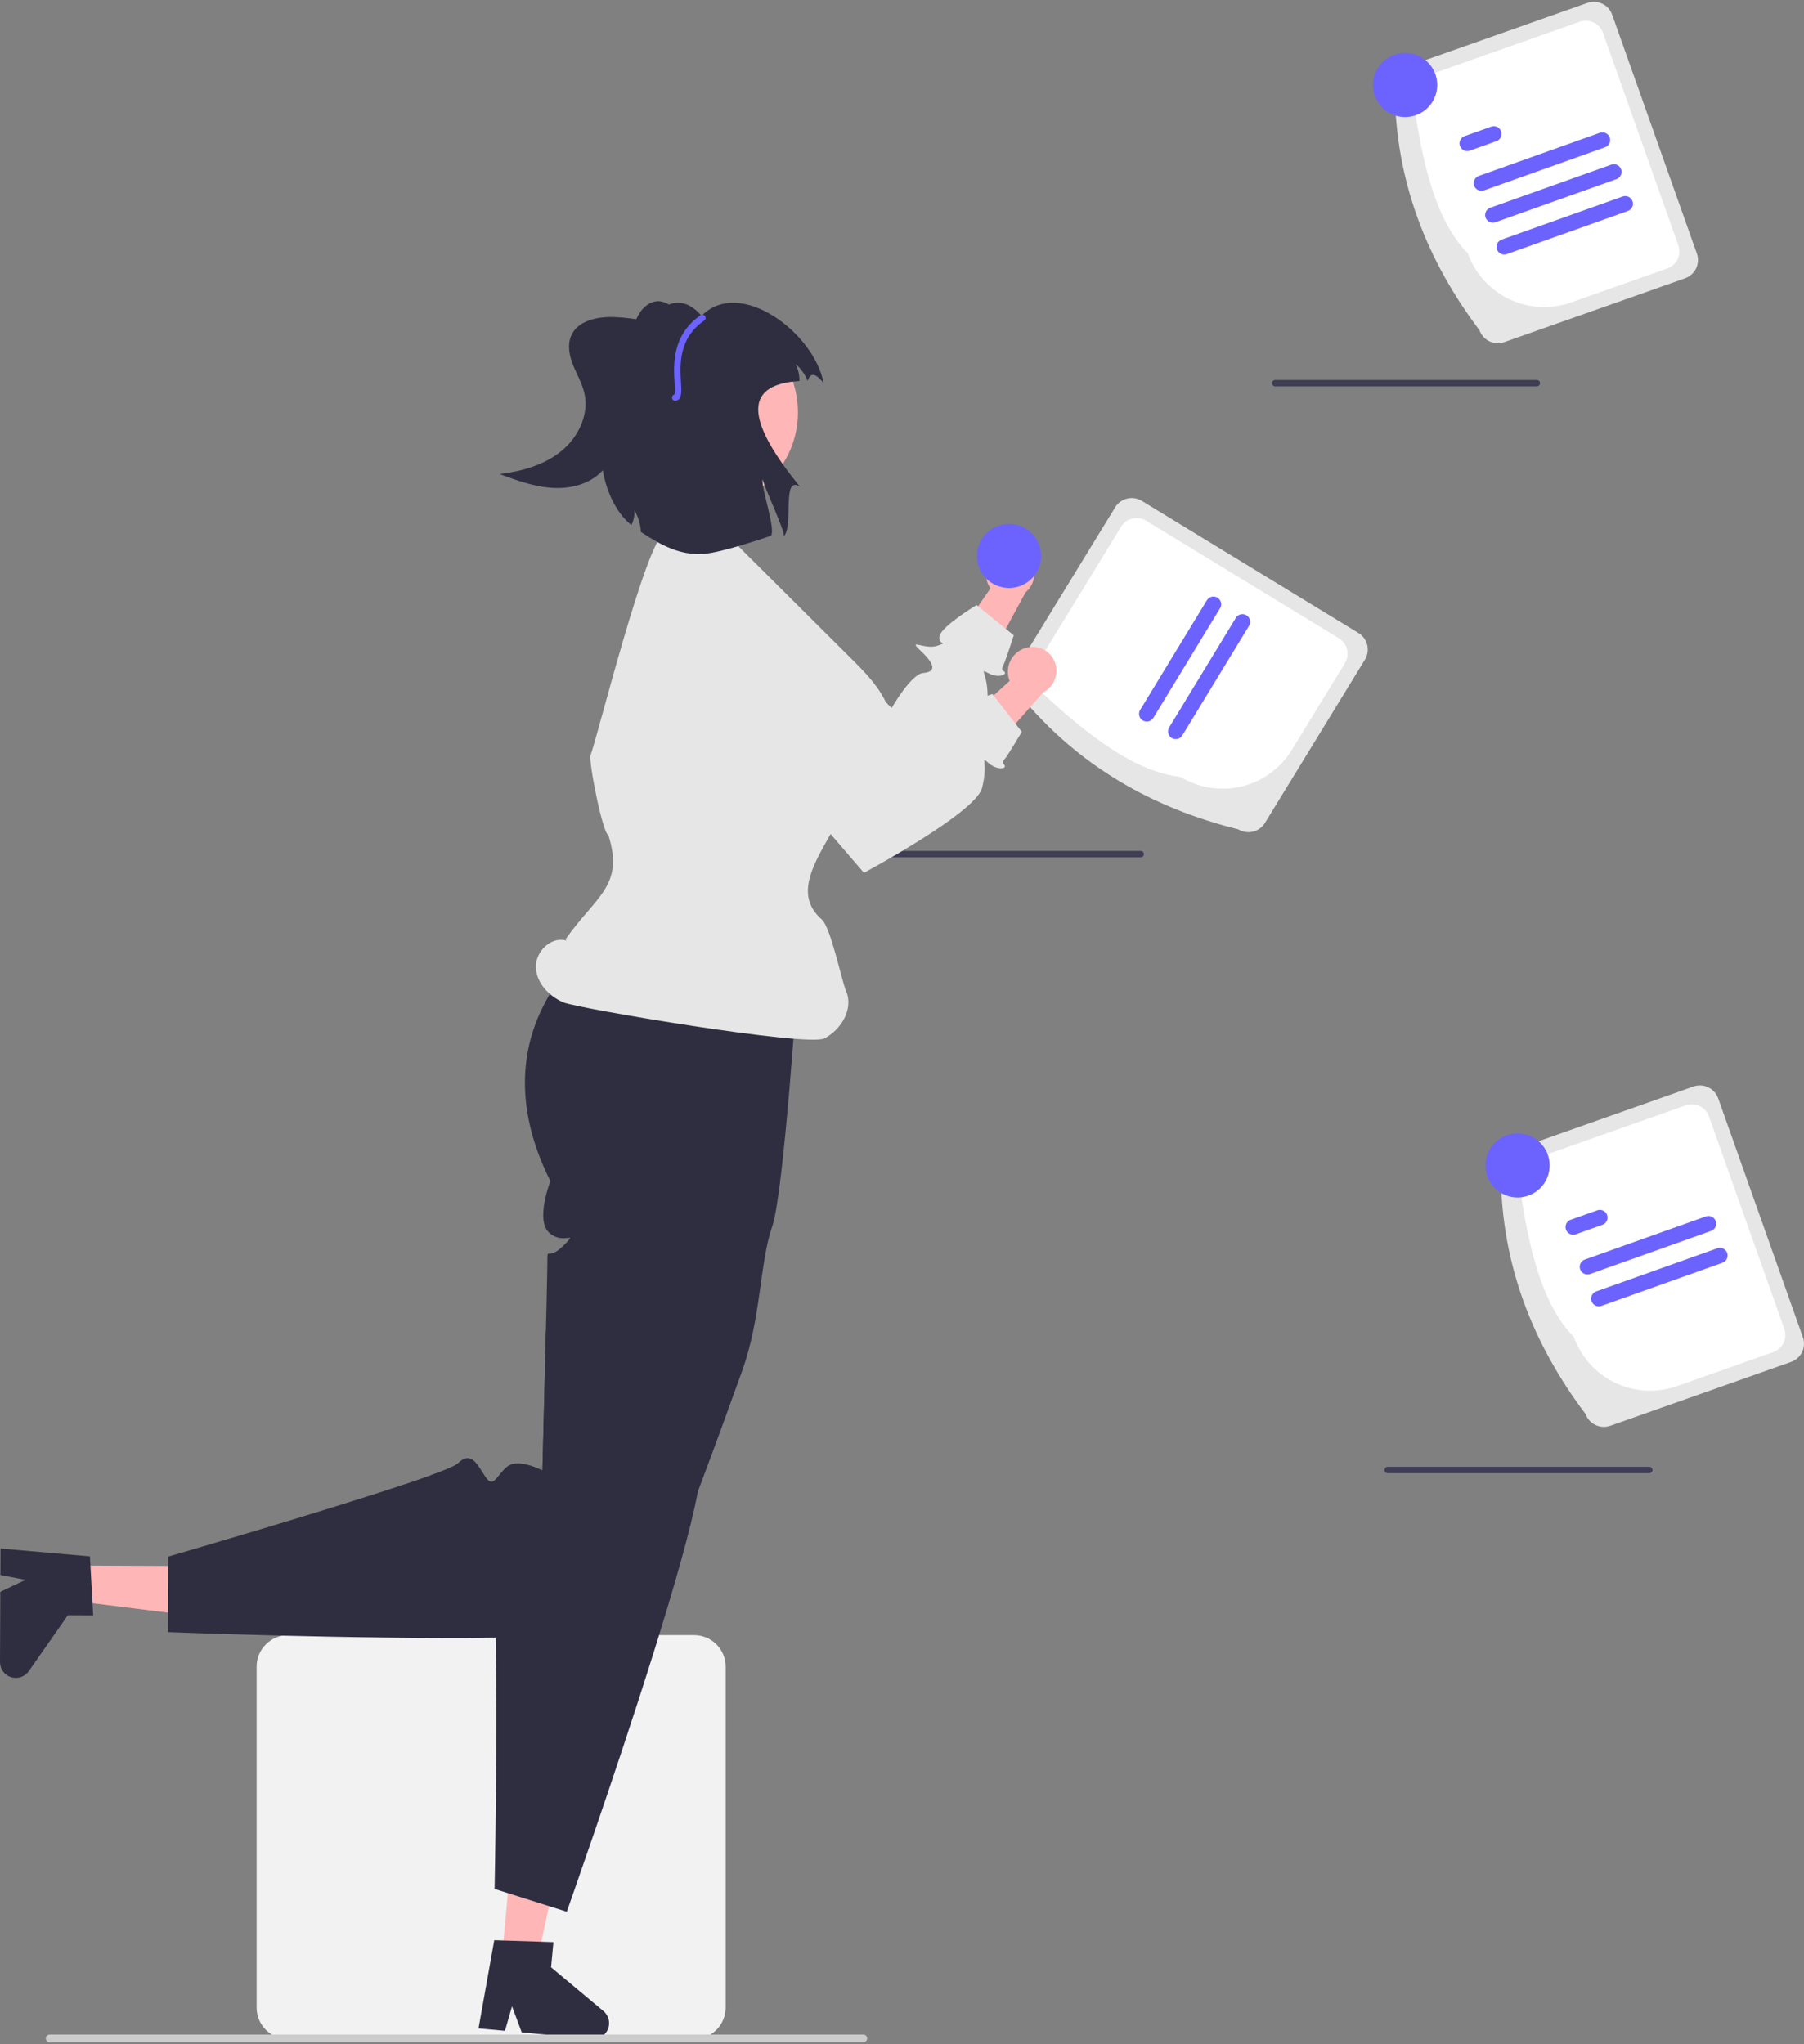 <svg width="503" height="570" viewBox="0 0 503 570" fill="none" xmlns="http://www.w3.org/2000/svg">
<rect x="0" y="0" width="503" height="570" fill="#808080" stroke="none"/>
<g clip-path="url(#clip0_33_332)">
<path d="M245.117 239.078H318.06C318.297 239.078 318.525 238.984 318.693 238.816C318.861 238.649 318.955 238.421 318.955 238.184C318.955 237.947 318.861 237.72 318.693 237.552C318.525 237.384 318.297 237.29 318.06 237.29H245.117C244.879 237.29 244.651 237.384 244.483 237.552C244.315 237.72 244.221 237.947 244.221 238.184C244.221 238.421 244.315 238.649 244.483 238.816C244.651 238.984 244.879 239.078 245.117 239.078Z" fill="#3F3D56"/>
<path d="M278.722 153.983C277.111 154.801 275.883 156.213 275.3 157.921C274.717 159.628 274.825 161.494 275.599 163.124C275.762 163.453 275.952 163.767 276.167 164.065L262.433 183.953L270.092 194.46L285.954 165.185C287.121 164.2 287.929 162.858 288.251 161.368C288.573 159.877 288.392 158.322 287.736 156.945C287.355 156.165 286.823 155.467 286.172 154.892C285.521 154.317 284.763 153.876 283.941 153.593C283.119 153.311 282.25 153.192 281.382 153.245C280.514 153.298 279.665 153.521 278.884 153.901C278.829 153.928 278.775 153.955 278.722 153.983Z" fill="#FFB6B6"/>
<path d="M197.246 157.992C195.753 158.844 194.461 160.007 193.458 161.402C192.455 162.796 191.765 164.39 191.435 166.075C191.104 167.76 191.141 169.496 191.543 171.165C191.945 172.834 192.702 174.398 193.763 175.749L210.811 197.453L248.557 225.302C248.557 225.302 275.14 202.122 275.353 194.917C275.566 187.712 272.722 186.186 275.566 187.712C278.411 189.238 281.002 188.094 280.025 187.288C279.048 186.483 279.393 186.394 279.985 185.019C280.577 183.644 282.659 177.159 282.659 177.159L272.293 168.714C272.293 168.714 262.617 174.572 261.98 177.327C261.342 180.082 264.824 178.853 261.342 180.082C257.86 181.31 252.711 177.726 256.835 181.616C260.96 185.506 260.829 187.379 257.412 187.671C253.996 187.964 248.602 197.457 248.602 197.457L211.735 159.994C209.881 158.11 207.454 156.892 204.832 156.529C202.211 156.167 199.543 156.682 197.246 157.992Z" fill="#E6E6E6"/>
<path d="M193.541 568.631H80.34C78.01 568.628 75.776 567.703 74.129 566.059C72.481 564.414 71.554 562.185 71.552 559.86V464.75C71.554 462.425 72.481 460.196 74.129 458.551C75.776 456.907 78.01 455.982 80.34 455.979H193.541C195.871 455.982 198.105 456.907 199.752 458.551C201.4 460.196 202.327 462.425 202.329 464.75V559.86C202.327 562.185 201.4 564.414 199.752 566.059C198.105 567.703 195.871 568.628 193.541 568.631Z" fill="#F2F2F2"/>
<path d="M20.489 436.563L20.444 446.412L59.335 451.275L59.4 436.738L20.489 436.563Z" fill="#FFB6B6"/>
<path d="M25.072 434.013L25.981 450.466L18.92 450.434L8.028 466.024C7.491 466.794 6.72 467.372 5.83 467.674C4.939 467.976 3.975 467.986 3.079 467.703C2.182 467.42 1.4 466.858 0.846 466.099C0.292 465.34 -0.004 464.425 4.65315e-05 463.486L0.089 443.903L7.089 440.559L0.11 439.21L0.144 431.826L25.072 434.013Z" fill="#2F2E41"/>
<path d="M345.265 231.277C321.383 225.344 300.879 213.68 284.85 194.427C283.628 193.679 282.753 192.479 282.416 191.088C282.08 189.698 282.31 188.231 283.056 187.01L310.939 141.468C311.687 140.248 312.89 139.375 314.283 139.039C315.676 138.704 317.146 138.933 318.369 139.678L378.785 176.528C380.007 177.276 380.882 178.476 381.218 179.867C381.555 181.257 381.325 182.724 380.579 183.945L352.696 229.487C351.947 230.707 350.745 231.58 349.352 231.916C347.958 232.251 346.489 232.022 345.265 231.277Z" fill="#E6E6E6"/>
<path d="M329.156 216.653C316.582 215.283 303.513 205.252 290.315 192.962C289.171 192.263 288.351 191.138 288.036 189.836C287.721 188.534 287.937 187.16 288.635 186.016L312.598 146.877C313.299 145.735 314.426 144.917 315.731 144.602C317.035 144.288 318.412 144.503 319.558 145.2L373.319 177.992C374.464 178.692 375.283 179.816 375.598 181.119C375.913 182.421 375.698 183.795 374.999 184.939L360.155 209.185C357.032 214.273 352.014 217.916 346.203 219.317C340.391 220.717 334.261 219.759 329.156 216.653Z" fill="white"/>
<path d="M340.182 169.625L321.582 200.195C321.435 200.436 321.242 200.646 321.015 200.813C320.787 200.979 320.529 201.1 320.254 201.167C319.98 201.233 319.695 201.246 319.416 201.203C319.137 201.16 318.869 201.062 318.628 200.916C318.386 200.77 318.176 200.577 318.009 200.35C317.842 200.123 317.722 199.865 317.655 199.591C317.588 199.317 317.576 199.033 317.619 198.754C317.662 198.476 317.76 198.208 317.906 197.968L336.506 167.397C336.653 167.157 336.845 166.947 337.073 166.78C337.301 166.614 337.559 166.493 337.834 166.426C338.108 166.359 338.393 166.347 338.672 166.39C338.951 166.433 339.219 166.53 339.46 166.677C339.702 166.823 339.912 167.015 340.079 167.243C340.245 167.47 340.366 167.728 340.433 168.002C340.5 168.276 340.512 168.56 340.469 168.839C340.426 169.117 340.328 169.384 340.182 169.625Z" fill="#6C63FF"/>
<path d="M348.26 174.522L329.66 205.092C329.364 205.578 328.887 205.926 328.333 206.061C327.78 206.195 327.195 206.105 326.708 205.81C326.222 205.515 325.872 205.039 325.736 204.487C325.601 203.934 325.69 203.351 325.985 202.865L344.585 172.294C344.881 171.809 345.359 171.461 345.912 171.326C346.466 171.192 347.05 171.282 347.537 171.577C348.024 171.872 348.374 172.348 348.509 172.9C348.645 173.452 348.555 174.036 348.26 174.522Z" fill="#6C63FF"/>
<path d="M222.484 272.25C222.484 272.25 218.56 332.635 215.318 341.987C211.797 352.107 212.254 367.467 206.969 382.175C205.339 386.716 203.673 391.321 202.007 395.889C201.675 396.81 201.335 397.731 201.004 398.652C198.827 404.598 196.65 410.445 194.572 415.97C194.277 416.748 193.981 417.517 193.694 418.277C193.686 418.295 193.686 418.312 193.677 418.321C186.815 436.337 180.939 450.508 178.592 452.85C176.084 455.353 159.137 456.39 138.195 456.677C99.382 457.195 46.838 455.148 46.838 455.148L46.919 434.075C46.919 434.075 47.385 433.941 48.253 433.681C49.857 433.216 52.84 432.349 56.736 431.196C73.012 426.404 105.267 416.757 120.038 411.428C124.212 409.926 126.989 408.764 127.616 408.147C131.288 404.571 132.91 408.147 135.239 411.723C137.567 415.299 138.284 411.723 141.33 409.095C144.375 406.466 151.236 410.078 151.236 410.078C151.236 410.078 151.299 407.7 151.398 403.909C151.541 398.312 151.756 389.604 151.971 380.887C151.962 380.878 151.962 380.878 151.971 380.878C152.052 377.597 152.132 374.316 152.204 371.205C152.267 368.791 152.32 366.475 152.374 364.329C152.517 357.901 152.616 353.037 152.616 351.821C152.616 347.852 152.616 350.936 155.76 348.54C156.23 348.172 156.675 347.775 157.095 347.351C157.766 346.75 158.383 346.092 158.94 345.384C159.173 344.883 157.731 345.563 155.858 345.187C154.844 344.982 153.905 344.503 153.144 343.802C149.194 340.252 153.458 329.363 153.458 329.363C144.483 311.446 145.128 296.747 149.329 285.428C152.467 277.298 157.453 270.005 163.893 264.123C166.346 261.795 169.015 259.705 171.865 257.882L172.143 256.407L175.18 240.019C181.823 236.334 189.5 234.941 197.018 236.058C202.645 236.877 208.093 238.639 213.132 241.271C217.247 243.335 221.109 245.867 224.642 248.817L222.484 272.25Z" fill="#2F2E41"/>
<path d="M139.952 545.831L149.778 546.743L158.057 508.504L143.555 507.159L139.952 545.831Z" fill="#FFB6B6"/>
<path d="M168.256 560.816L153.655 548.613L154.309 541.594L150.914 541.478L140.389 541.138L137.809 541.049L133.429 565.644L140.801 566.324L142.763 559.502L145.477 566.762L165.013 568.577C165.95 568.664 166.889 568.449 167.695 567.965C168.501 567.481 169.131 566.753 169.493 565.887C169.855 565.02 169.93 564.061 169.708 563.149C169.485 562.237 168.976 561.42 168.256 560.816Z" fill="#2F2E41"/>
<path d="M194.572 415.97C190.837 436.283 175.009 483.892 165.443 511.76C161.081 524.491 158.035 533.11 158.035 533.11L153.064 531.545L144.68 528.899L141.616 527.933L137.908 526.762C137.908 526.762 138.777 480.968 138.195 456.677C137.997 448.845 137.657 443.248 137.093 442.139C134.764 437.58 138.66 437.097 142.772 435.943C146.892 434.79 143.676 433.056 142.073 429.354C140.989 426.887 143.121 423.605 144.635 421.728C145.052 421.2 145.498 420.696 145.97 420.217C145.97 420.217 135.489 416.659 123.639 412.644C123.63 412.653 123.63 412.644 123.63 412.644C122.439 412.242 121.238 411.84 120.038 411.428C124.212 409.926 126.989 408.764 127.616 408.147C131.288 404.571 132.91 408.147 135.239 411.723C137.568 415.3 138.284 411.723 141.33 409.095C144.375 406.466 151.237 410.078 151.237 410.078C151.237 410.078 151.299 407.7 151.398 403.909C151.541 398.312 151.756 389.604 151.971 380.887C151.962 380.878 151.962 380.878 151.971 380.878C152.052 377.597 152.132 374.316 152.204 371.205C158.519 376.033 164.646 380.771 170.199 385.152C170.208 385.161 170.226 385.17 170.226 385.188C183.582 395.72 193.605 404.178 195.011 406.86C195.647 408.076 195.432 411.303 194.572 415.97Z" fill="#2F2E41"/>
<path d="M157.902 262.3C153.703 261.022 149.287 265.338 149.415 269.719C149.543 274.099 153.047 277.807 157.084 279.53C161.121 281.253 225.111 292.009 229.846 289.579C234.581 287.149 238.022 281.32 235.931 276.432C234.584 273.284 231.681 258.65 229.107 256.39C220.439 248.782 228.393 238.859 233.745 228.652C238.479 219.624 248.685 212.719 248.583 202.529C248.51 195.206 242.96 189.239 237.764 184.068L221.242 167.628L205.558 152.02C202.206 148.685 187.828 146.921 185.253 148.471C179.873 151.71 166.561 205.674 164.659 210.596C164.048 212.176 168.017 232.401 169.635 232.911C174.106 247.053 166.243 249.782 157.696 261.912" fill="#E6E6E6"/>
<path d="M286.261 180.609C284.508 181.046 282.995 182.149 282.045 183.683C281.094 185.217 280.781 187.061 281.171 188.822C281.256 189.178 281.37 189.527 281.513 189.865L263.672 206.186L268.784 218.136L290.802 193.141C292.16 192.442 293.248 191.314 293.896 189.933C294.543 188.552 294.715 186.996 294.384 185.507C294.187 184.662 293.826 183.863 293.32 183.158C292.814 182.452 292.174 181.852 291.436 181.394C290.698 180.935 289.877 180.625 289.019 180.483C288.162 180.341 287.285 180.369 286.438 180.565C286.379 180.579 286.32 180.594 286.261 180.609Z" fill="#FFB6B6"/>
<path d="M205.95 166.337C204.303 166.834 202.784 167.679 201.494 168.815C200.204 169.95 199.175 171.35 198.475 172.918C197.776 174.487 197.423 176.187 197.441 177.904C197.458 179.62 197.846 181.313 198.578 182.867L210.333 207.826L240.886 243.392C240.886 243.392 271.989 226.73 273.81 219.755C275.632 212.78 273.201 210.658 275.632 212.78C278.063 214.902 280.844 214.365 280.072 213.362C279.301 212.359 279.657 212.349 280.542 211.141C281.427 209.933 284.908 204.077 284.908 204.077L276.696 193.532C276.696 193.532 265.953 197.083 264.715 199.626C263.477 202.169 267.146 201.748 263.477 202.169C259.808 202.59 255.591 197.947 258.74 202.659C261.889 207.371 261.342 209.167 257.946 208.69C254.55 208.213 247.167 216.262 247.167 216.262L219.624 171.521C218.239 169.271 216.146 167.542 213.672 166.604C211.198 165.666 208.483 165.572 205.95 166.337Z" fill="#E6E6E6"/>
<path d="M195.703 141.718C210.494 141.718 222.484 129.751 222.484 114.988C222.484 100.225 210.494 88.258 195.703 88.258C180.913 88.258 168.923 100.225 168.923 114.988C168.923 129.751 180.913 141.718 195.703 141.718Z" fill="#FFB6B6"/>
<path d="M175.009 95.226C175.285 92.821 176.937 89.847 178.086 87.715C179.235 85.582 181.454 83.841 183.875 83.99C184.864 84.104 185.811 84.456 186.635 85.014C187.459 85.573 188.135 86.323 188.606 87.199C189.53 88.962 190.034 90.915 190.077 92.905C190.33 97.345 189.588 101.785 187.903 105.902C186.219 110.019 183.635 113.709 180.341 116.703C178.464 118.383 176.205 119.879 173.684 119.936C172.54 119.908 171.412 119.653 170.368 119.184C169.323 118.715 168.384 118.043 167.604 117.206C163.524 113.128 162.907 106.423 165.086 101.086C167.265 95.748 168.237 93.671 173.218 90.756" fill="#2F2E41"/>
<path d="M212.63 133.671C212.183 136.049 216.303 147.359 214.986 149.397C214.986 149.397 201.352 154.124 196.139 154.464C189.77 154.875 184.648 152.267 178.691 148.342C178.583 146.213 177.966 144.141 176.89 142.298C176.981 143.725 176.69 145.151 176.048 146.429C167.324 139.491 164.049 120.413 172.675 111.553L181.632 90.989C178.945 91.883 187.057 78.069 195.611 88.074C206.316 77.193 227.052 92.857 229.65 106.849C227.15 103.691 225.848 104.063 225.206 106.241C224.469 104.409 223.302 102.781 221.803 101.494C222.549 102.964 222.929 104.593 222.914 106.241C206.029 107.287 209.171 118.657 223.011 135.689C217.893 132.509 221.347 146.211 218.614 149.487C218.48 147.198 213.114 135.897 212.63 133.671Z" fill="#2F2E41"/>
<path d="M386.911 410.829H459.854C460.092 410.829 460.32 410.735 460.488 410.567C460.656 410.4 460.75 410.172 460.75 409.935C460.75 409.698 460.656 409.471 460.488 409.303C460.32 409.135 460.092 409.041 459.854 409.041H386.911C386.674 409.041 386.446 409.135 386.278 409.303C386.11 409.471 386.016 409.698 386.016 409.935C386.016 410.172 386.11 410.4 386.278 410.567C386.446 410.735 386.674 410.829 386.911 410.829Z" fill="#3F3D56"/>
<path d="M355.561 107.743H428.503C428.741 107.743 428.969 107.649 429.137 107.481C429.305 107.314 429.399 107.086 429.399 106.849C429.399 106.612 429.305 106.384 429.137 106.217C428.969 106.049 428.741 105.955 428.503 105.955H355.561C355.323 105.955 355.095 106.049 354.927 106.217C354.759 106.384 354.665 106.612 354.665 106.849C354.665 107.086 354.759 107.314 354.927 107.481C355.095 107.649 355.323 107.743 355.561 107.743Z" fill="#3F3D56"/>
<path d="M412.53 92.121C397.74 72.487 389.192 50.53 388.912 25.498C388.436 24.149 388.515 22.666 389.132 21.376C389.749 20.085 390.854 19.091 392.205 18.612L442.615 0.809C443.966 0.334 445.452 0.413 446.745 1.029C448.038 1.645 449.034 2.748 449.513 4.096L473.131 70.719C473.607 72.068 473.528 73.551 472.911 74.842C472.294 76.132 471.189 77.126 469.838 77.605L419.428 95.408C418.077 95.883 416.591 95.805 415.298 95.188C414.005 94.572 413.009 93.469 412.53 92.121Z" fill="#E6E6E6"/>
<path d="M409.263 70.633C400.368 61.656 396.56 45.646 394.079 27.801C393.633 26.538 393.707 25.149 394.285 23.94C394.863 22.731 395.898 21.801 397.163 21.352L440.486 6.052C441.752 5.607 443.143 5.681 444.354 6.258C445.566 6.835 446.498 7.868 446.947 9.13L467.963 68.416C468.41 69.679 468.336 71.068 467.757 72.277C467.179 73.486 466.144 74.416 464.88 74.865L438.042 84.343C432.404 86.327 426.207 85.998 420.812 83.427C415.417 80.857 411.263 76.256 409.263 70.633Z" fill="white"/>
<path d="M447.527 41.068L413.78 53.091C413.243 53.283 412.651 53.253 412.136 53.01C411.621 52.766 411.224 52.328 411.032 51.792C410.84 51.256 410.87 50.666 411.114 50.151C411.358 49.637 411.797 49.24 412.334 49.049L446.082 37.026C446.618 36.835 447.209 36.865 447.724 37.109C448.239 37.352 448.636 37.79 448.827 38.326C449.019 38.862 448.989 39.451 448.746 39.965C448.502 40.48 448.064 40.876 447.527 41.068Z" fill="#6C63FF"/>
<path d="M417.24 39.362L409.816 42.008C409.55 42.103 409.268 42.145 408.986 42.131C408.703 42.117 408.427 42.048 408.171 41.927C407.916 41.806 407.687 41.637 407.497 41.428C407.308 41.219 407.161 40.974 407.066 40.709C406.971 40.443 406.93 40.161 406.944 39.88C406.958 39.598 407.028 39.322 407.149 39.067C407.27 38.813 407.44 38.584 407.65 38.395C407.859 38.206 408.104 38.06 408.37 37.965L415.795 35.32C416.332 35.13 416.922 35.16 417.437 35.403C417.952 35.647 418.349 36.085 418.54 36.621C418.732 37.156 418.703 37.746 418.459 38.26C418.215 38.774 417.777 39.171 417.24 39.362Z" fill="#6C63FF"/>
<path d="M453.882 58.838L420.135 70.862C419.598 71.052 419.007 71.022 418.492 70.778C417.977 70.535 417.581 70.097 417.389 69.561C417.197 69.025 417.227 68.436 417.471 67.922C417.714 67.408 418.153 67.011 418.689 66.819L452.437 54.796C452.973 54.605 453.564 54.635 454.079 54.879C454.594 55.123 454.991 55.56 455.182 56.096C455.374 56.632 455.344 57.221 455.101 57.736C454.857 58.25 454.419 58.646 453.882 58.838Z" fill="#6C63FF"/>
<path d="M450.705 49.953L416.957 61.976C416.42 62.168 415.829 62.138 415.314 61.895C414.798 61.651 414.401 61.213 414.209 60.677C414.018 60.141 414.047 59.551 414.291 59.036C414.536 58.522 414.975 58.126 415.512 57.934L449.259 45.911C449.525 45.816 449.807 45.774 450.089 45.788C450.372 45.801 450.648 45.871 450.904 45.991C451.159 46.112 451.388 46.282 451.578 46.491C451.767 46.7 451.914 46.944 452.009 47.21C452.104 47.475 452.145 47.757 452.131 48.038C452.117 48.32 452.047 48.596 451.926 48.851C451.805 49.106 451.635 49.334 451.425 49.523C451.216 49.712 450.971 49.858 450.705 49.953Z" fill="#6C63FF"/>
<path d="M391.778 32.642C396.725 32.642 400.736 28.639 400.736 23.701C400.736 18.764 396.725 14.761 391.778 14.761C386.831 14.761 382.821 18.764 382.821 23.701C382.821 28.639 386.831 32.642 391.778 32.642Z" fill="#6C63FF"/>
<path d="M442.089 394.313C427.3 374.679 418.752 352.722 418.471 327.69C417.995 326.341 418.074 324.859 418.691 323.568C419.309 322.277 420.414 321.283 421.764 320.804L472.174 303.001C473.526 302.526 475.011 302.605 476.304 303.221C477.598 303.837 478.593 304.94 479.073 306.288L502.69 372.911C503.167 374.26 503.087 375.743 502.47 377.034C501.853 378.325 500.748 379.318 499.397 379.797L448.988 397.6C447.636 398.076 446.151 397.997 444.857 397.38C443.564 396.764 442.568 395.661 442.089 394.313Z" fill="#E6E6E6"/>
<path d="M438.822 372.825C429.927 363.848 426.12 347.838 423.639 329.993C423.192 328.73 423.266 327.341 423.845 326.132C424.423 324.923 425.458 323.993 426.722 323.545L470.045 308.244C471.311 307.799 472.702 307.873 473.914 308.45C475.125 309.027 476.057 310.06 476.507 311.322L497.523 370.608C497.969 371.871 497.895 373.26 497.317 374.469C496.739 375.678 495.704 376.608 494.439 377.057L467.601 386.535C461.963 388.519 455.767 388.19 450.371 385.619C444.976 383.049 440.823 378.448 438.822 372.825Z" fill="white"/>
<path d="M477.086 343.26L443.339 355.283C442.802 355.475 442.211 355.445 441.695 355.201C441.18 354.958 440.783 354.52 440.591 353.984C440.4 353.448 440.429 352.858 440.673 352.343C440.918 351.829 441.356 351.433 441.893 351.241L475.641 339.218C476.178 339.027 476.768 339.057 477.283 339.301C477.798 339.545 478.195 339.982 478.386 340.518C478.578 341.054 478.549 341.643 478.305 342.157C478.061 342.672 477.623 343.068 477.086 343.26Z" fill="#6C63FF"/>
<path d="M446.8 341.554L439.375 344.2C438.838 344.39 438.248 344.36 437.733 344.117C437.218 343.873 436.821 343.435 436.63 342.899C436.438 342.364 436.468 341.774 436.711 341.26C436.955 340.746 437.393 340.349 437.93 340.158L445.354 337.512C445.62 337.417 445.902 337.375 446.184 337.389C446.467 337.403 446.743 337.472 446.999 337.593C447.254 337.714 447.483 337.883 447.673 338.092C447.862 338.301 448.009 338.546 448.104 338.811C448.199 339.077 448.24 339.358 448.226 339.64C448.212 339.922 448.143 340.198 448.021 340.453C447.9 340.707 447.73 340.936 447.52 341.125C447.311 341.314 447.066 341.46 446.8 341.554Z" fill="#6C63FF"/>
<path d="M480.264 352.145L446.516 364.168C445.979 364.36 445.388 364.33 444.873 364.087C444.358 363.843 443.96 363.405 443.769 362.869C443.577 362.333 443.607 361.743 443.851 361.228C444.095 360.714 444.534 360.318 445.071 360.126L478.818 348.103C479.084 348.008 479.366 347.966 479.649 347.98C479.931 347.993 480.208 348.063 480.463 348.183C480.718 348.304 480.947 348.474 481.137 348.683C481.327 348.892 481.473 349.136 481.568 349.402C481.663 349.667 481.705 349.949 481.69 350.23C481.676 350.512 481.607 350.788 481.486 351.043C481.364 351.298 481.194 351.526 480.985 351.715C480.775 351.904 480.53 352.05 480.264 352.145Z" fill="#6C63FF"/>
<path d="M423.129 333.94C428.076 333.94 432.086 329.937 432.086 324.999C432.086 320.062 428.076 316.059 423.129 316.059C418.182 316.059 414.172 320.062 414.172 324.999C414.172 329.937 418.182 333.94 423.129 333.94Z" fill="#6C63FF"/>
<path d="M281.334 163.977C286.281 163.977 290.292 159.974 290.292 155.037C290.292 150.099 286.281 146.096 281.334 146.096C276.387 146.096 272.377 150.099 272.377 155.037C272.377 159.974 276.387 163.977 281.334 163.977Z" fill="#6C63FF"/>
<path d="M188.264 111.773C188.048 111.772 187.84 111.694 187.677 111.553C187.514 111.411 187.408 111.215 187.378 111.002C187.348 110.788 187.397 110.571 187.515 110.39C187.633 110.21 187.812 110.078 188.02 110.019C188.255 109.632 188.158 108.004 188.081 106.688C187.79 101.75 187.302 93.484 195.342 87.904C195.537 87.769 195.778 87.717 196.011 87.759C196.245 87.8 196.453 87.933 196.588 88.128C196.724 88.323 196.776 88.563 196.734 88.796C196.692 89.03 196.559 89.237 196.364 89.372C189.149 94.38 189.582 101.724 189.869 106.583C190.033 109.362 190.151 111.368 188.463 111.75C188.398 111.765 188.331 111.773 188.264 111.773Z" fill="#6C63FF"/>
<path d="M12.774 568.436C12.774 568.576 12.801 568.714 12.855 568.844C12.908 568.973 12.987 569.09 13.086 569.189C13.185 569.288 13.302 569.367 13.432 569.42C13.562 569.473 13.7 569.5 13.84 569.5H240.722C241.005 569.5 241.276 569.388 241.476 569.188C241.676 568.989 241.788 568.718 241.788 568.436C241.788 568.154 241.676 567.883 241.476 567.684C241.276 567.484 241.005 567.372 240.722 567.372H13.84C13.7 567.372 13.562 567.399 13.432 567.452C13.303 567.506 13.185 567.584 13.086 567.683C12.987 567.782 12.908 567.899 12.855 568.028C12.801 568.158 12.774 568.296 12.774 568.436Z" fill="#CCCCCC"/>
<path d="M188.682 92.232C183.215 89.967 177.391 88.679 171.478 88.427C166.787 88.228 161.191 89.272 159.284 93.554C158.127 96.152 158.743 99.197 159.801 101.837C160.86 104.476 162.345 106.97 162.957 109.746C164.277 115.727 161.162 122.065 156.38 125.903C151.599 129.741 145.428 131.435 139.341 132.205C143.914 133.898 148.558 135.608 153.419 136.014C158.279 136.421 163.471 135.366 167.1 132.113C171.028 128.593 172.537 123.125 173.205 117.898C173.873 112.672 173.908 107.289 175.683 102.327C177.458 97.365 181.535 92.744 186.795 92.304" fill="#2F2E41"/>
</g>
<defs>
<clipPath id="clip0_33_332">
<rect width="503" height="569" fill="white" transform="translate(0 0.5)"/>
</clipPath>
</defs>
</svg>
